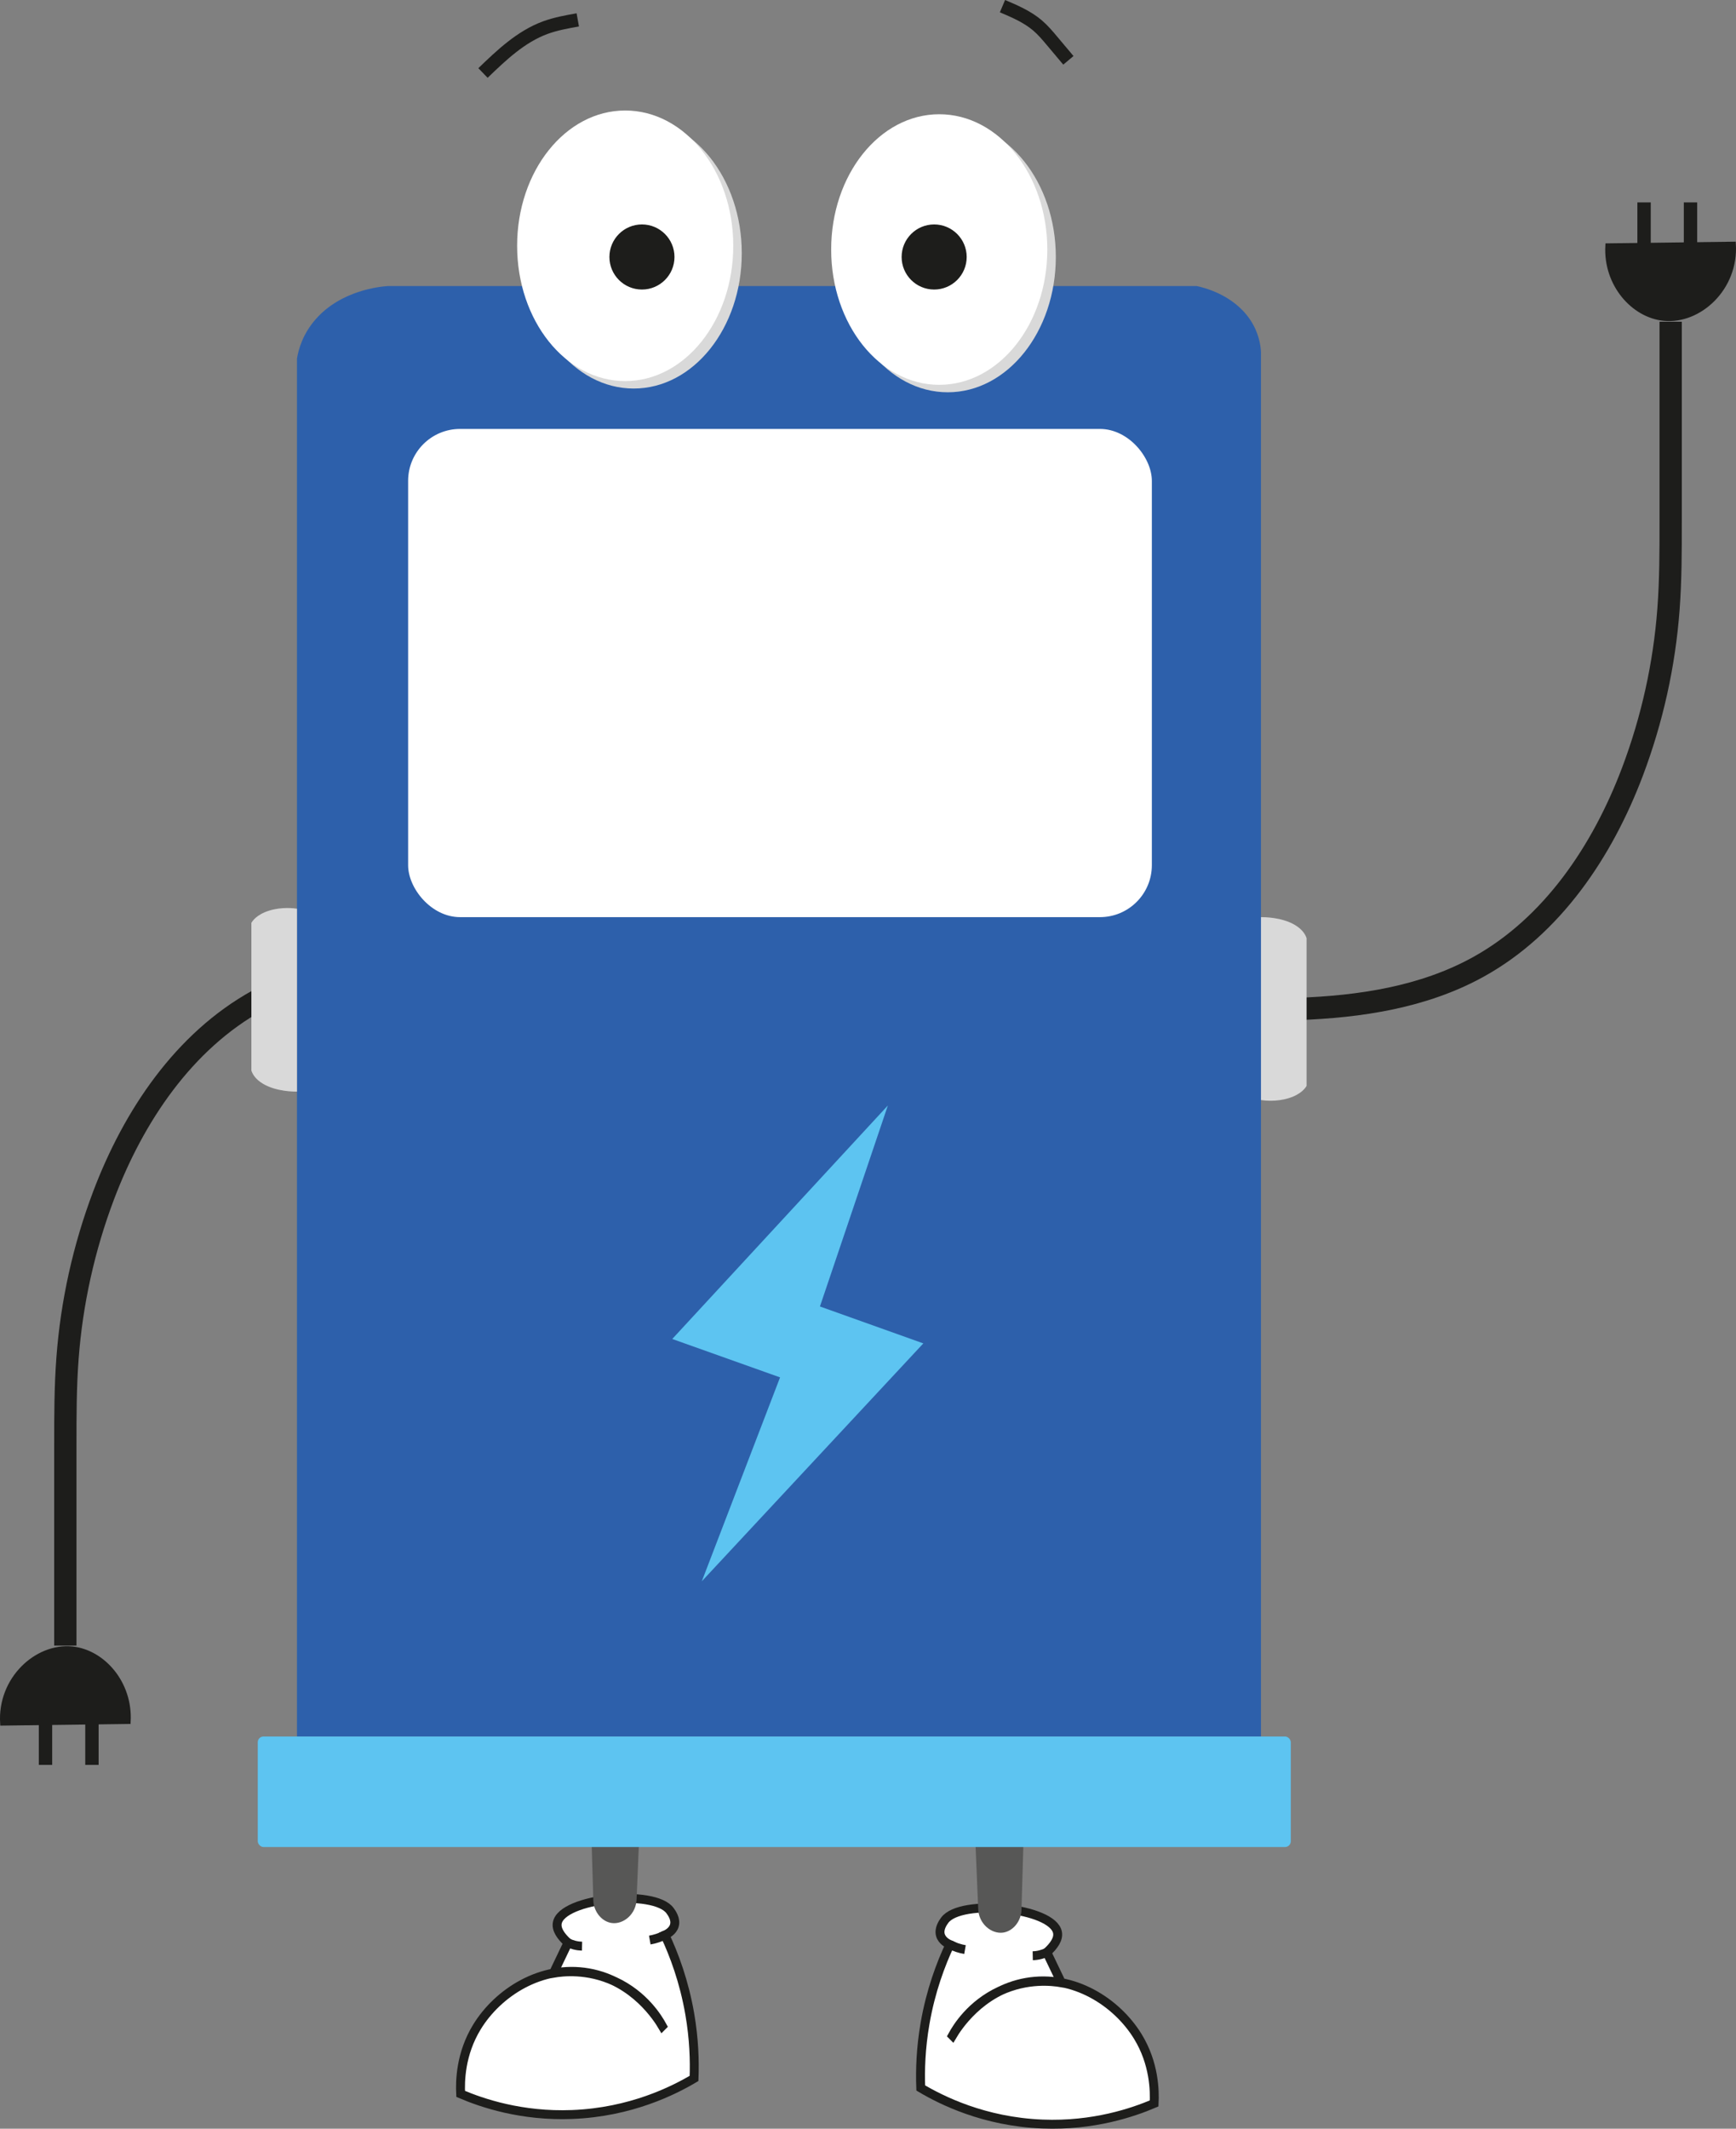 <?xml version="1.0" encoding="UTF-8"?><svg id="Calque_1" xmlns="http://www.w3.org/2000/svg" viewBox="0 0 389.55 477.37"><rect x="0" y="0" width="389.55" height="477.37" fill="#808080" stroke="none"/><defs><style>.cls-1,.cls-2{fill:#fff;}.cls-3,.cls-4,.cls-5,.cls-2,.cls-6,.cls-7{stroke:#1d1d1b;stroke-miterlimit:10;}.cls-3,.cls-5{stroke-width:3px;}.cls-3,.cls-7{fill:#1d1d1b;}.cls-8,.cls-6{fill:#575756;}.cls-4{stroke-width:5px;}.cls-4,.cls-5{fill:none;}.cls-2,.cls-6{stroke-width:2px;}.cls-9{fill:#2d60ab;}.cls-10{fill:#5dc4f1;}.cls-11{fill:#d9d9d9;}</style></defs><path class="cls-7" d="M360.73,55.07c-.49,8.65,5.72,15.7,12.66,16.38,7.89,.78,16.25-6.75,15.63-16.75-9.43,.12-18.86,.25-28.29,.37Z"/><line class="cls-3" x1="368.92" y1="45.39" x2="368.92" y2="57.63"/><line class="cls-3" x1="379.34" y1="45.39" x2="379.34" y2="55.96"/><g><path class="cls-2" d="M148.62,454.35c-.86-1.45-6.17-10.11-16.56-11.94-10.63-1.87-20.35,4.49-25.03,12.13-3.72,6.07-3.8,12.22-3.66,15.02,4.76,2.03,13.63,5.07,25.03,4.62,13.14-.51,22.77-5.38,27.34-8.09,.15-3.99,0-8.91-.96-14.44-1.27-7.36-3.54-13.35-5.58-17.71,.47-.21,1.75-.85,2.12-2.12,.42-1.44-.58-2.82-.95-3.33-3.55-4.91-24.3-2.87-25.32,2.75-.26,1.44,.79,2.97,2.4,4.43-1.09,2.28-2.18,4.56-3.27,6.83,2.04-.35,7.62-1.02,13.77,1.83,6.58,3.05,9.71,8.23,10.68,10.01Z"/><path class="cls-8" d="M132.45,402.94l.7,23.54c.25,2.52,2.06,4.47,4.11,4.76,2.63,.37,5.55-2.01,5.59-5.44,.32-7.62,.64-15.24,.96-22.86h-11.36Z"/><path class="cls-6" d="M130.61,436.43c-.47-.01-1.07-.07-1.73-.24-.57-.15-1.05-.34-1.44-.52"/><path class="cls-6" d="M145.81,435.06c.51-.09,1.09-.22,1.72-.43,.65-.21,1.21-.46,1.68-.69"/></g><g><path class="cls-2" d="M213.73,456.49c.86-1.45,6.17-10.11,16.56-11.94,10.63-1.87,20.35,4.49,25.03,12.13,3.72,6.07,3.8,12.22,3.66,15.02-4.76,2.03-13.63,5.07-25.03,4.62-13.14-.51-22.77-5.38-27.34-8.09-.15-3.99,0-8.91,.96-14.44,1.27-7.36,3.54-13.35,5.58-17.71-.47-.21-1.75-.85-2.12-2.12-.42-1.44,.58-2.82,.95-3.33,3.55-4.91,24.3-2.87,25.32,2.75,.26,1.44-.79,2.97-2.4,4.43,1.09,2.28,2.18,4.56,3.27,6.83-2.04-.35-7.62-1.02-13.77,1.83-6.58,3.05-9.71,8.23-10.68,10.01Z"/><path class="cls-8" d="M229.9,405.09l-.7,23.54c-.25,2.52-2.06,4.47-4.11,4.76-2.63,.37-5.55-2.01-5.59-5.44-.32-7.62-.64-15.24-.96-22.86h11.36Z"/><path class="cls-6" d="M231.74,438.58c.47-.01,1.07-.07,1.73-.24,.57-.15,1.05-.34,1.44-.52"/><path class="cls-6" d="M216.54,437.2c-.51-.09-1.09-.22-1.72-.43-.65-.21-1.21-.46-1.68-.69"/></g><path class="cls-9" d="M66.64,389.41V80.41c.32-1.94,1.23-5.47,4.24-8.87,5.73-6.48,14.46-7.27,16.12-7.39h181.54c1.48,.31,8.05,1.85,11.88,7.39,2.02,2.93,2.45,5.78,2.54,7.39V389.41H66.64Z"/><rect class="cls-1" x="91.58" y="96.19" width="166.89" height="109.48" rx="11.65" ry="11.65"/><polygon class="cls-10" points="199.23 247.91 150.85 300.27 175.04 308.88 157.48 354.61 207.19 301.26 183.99 292.98 199.23 247.91"/><rect class="cls-10" x="57.84" y="389.41" width="231.81" height="24.79" rx="1.3" ry="1.3"/><path class="cls-4" d="M374.89,72.14c0,15,0,30,0,44.99,0,6.49,0,12.99-.49,19.46-.93,12.47-3.67,24.79-8.09,36.49-6.72,17.76-17.97,34.58-34.59,43.76-12.33,6.81-26.62,8.93-40.52,9.42"/><path class="cls-11" d="M282.96,205.67c.71,0,4.63,0,7.59,1.74,1.93,1.14,2.47,2.44,2.64,2.99v33.11c-.18,.33-1.1,1.84-3.96,2.74-2.9,.91-5.7,.53-6.27,.44v-41.02Z"/><g><ellipse class="cls-11" cx="142.2" cy="56.79" rx="24.25" ry="30.34"/><ellipse class="cls-1" cx="140.29" cy="55.12" rx="24.25" ry="30.34"/></g><g><ellipse class="cls-11" cx="212.67" cy="57.63" rx="24.25" ry="30.34"/><ellipse class="cls-1" cx="210.76" cy="55.96" rx="24.25" ry="30.34"/></g><path class="cls-5" d="M108.38,16.37c4.17-4.02,8.51-8.15,13.95-10.16,2.36-.87,4.85-1.31,7.32-1.75"/><path class="cls-5" d="M224.95,1.38c2.74,1.16,5.53,2.36,7.81,4.28,1.25,1.06,2.32,2.32,3.37,3.58,1.2,1.43,2.41,2.86,3.61,4.29"/><circle class="cls-7" cx="144.05" cy="57.63" r="6.8"/><circle class="cls-7" cx="209.62" cy="57.63" r="6.8"/><path class="cls-4" d="M14.66,369.03c0-15,0-30,0-44.99,0-6.49,0-12.99,.49-19.46,.93-12.47,3.67-24.79,8.09-36.49,6.72-17.76,17.97-34.58,34.59-43.76"/><path class="cls-11" d="M66.64,244.8c-.71,0-4.63,0-7.59-1.74-1.93-1.14-2.47-2.44-2.64-2.99,0-11.04,0-22.08,0-33.11,.18-.33,1.1-1.84,3.96-2.74,2.9-.91,5.7-.53,6.27-.44,0,13.67,0,27.35,0,41.02Z"/><path class="cls-7" d="M28.82,386.1c.49-8.65-5.72-15.7-12.66-16.38-7.89-.78-16.25,6.75-15.63,16.75,9.43-.12,18.86-.25,28.29-.37Z"/><line class="cls-3" x1="20.63" y1="395.78" x2="20.63" y2="383.54"/><line class="cls-3" x1="10.21" y1="395.78" x2="10.21" y2="385.21"/></svg>